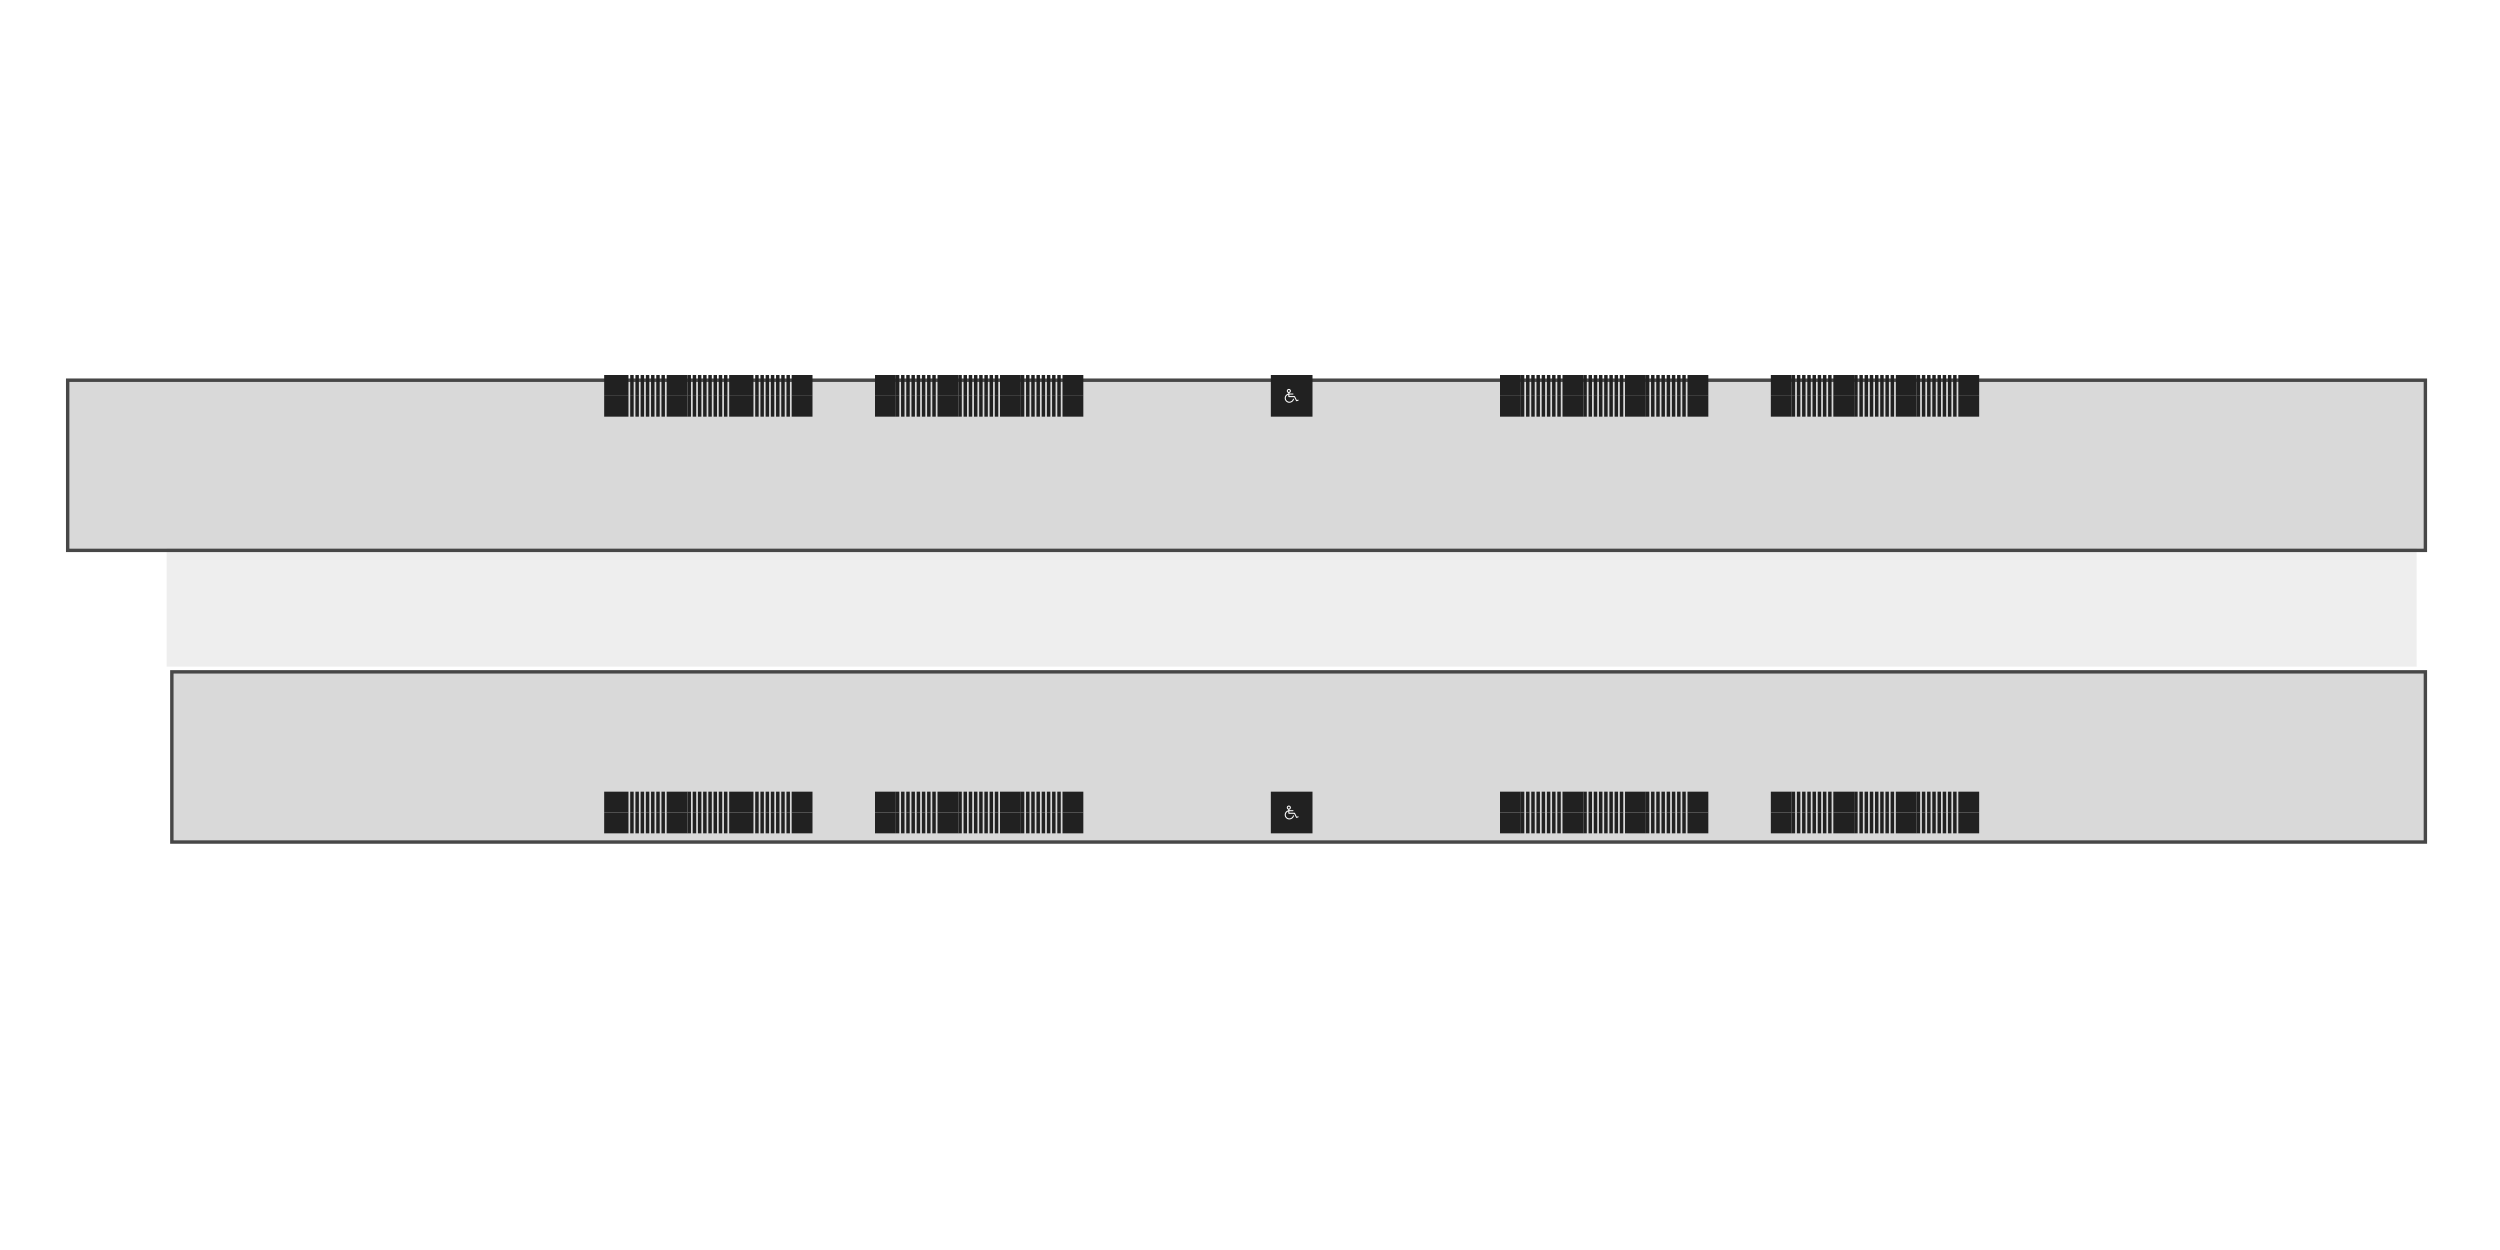 <svg width="2880" height="1440" viewBox="0 0 2880 1440" fill="none" xmlns="http://www.w3.org/2000/svg">
<rect x="192" y="624" width="2592" height="144" fill="#EEEEEE"/>
<g filter="url(#filter0_d_1119_61708)">
<rect x="72" y="432" width="2712" height="192" fill="#D9D9D9"/>
<rect x="70" y="430" width="2716" height="196" stroke="#474747" stroke-width="4"/>
</g>
<g filter="url(#filter1_d_1119_61708)">
<rect x="192" y="768" width="2592" height="192" fill="#D9D9D9"/>
<rect x="190" y="766" width="2596" height="196" stroke="#474747" stroke-width="4"/>
</g>
<rect width="48" height="48" transform="translate(1464 432)" fill="#212121"/>
<path d="M1495.97 460.849C1495.95 460.776 1495.91 460.707 1495.86 460.648C1495.8 460.59 1495.74 460.542 1495.67 460.507C1495.6 460.472 1495.53 460.451 1495.45 460.446C1495.37 460.44 1495.29 460.45 1495.22 460.475L1493.93 460.905L1491.79 456.623C1491.74 456.525 1491.66 456.442 1491.57 456.384C1491.48 456.326 1491.37 456.296 1491.26 456.296H1485.33V454.518H1489.48C1489.64 454.518 1489.79 454.455 1489.9 454.344C1490.01 454.233 1490.07 454.082 1490.07 453.925C1490.07 453.768 1490.01 453.617 1489.9 453.506C1489.79 453.395 1489.64 453.333 1489.48 453.333H1485.33V452.666C1485.89 452.522 1486.38 452.179 1486.7 451.701C1487.02 451.223 1487.16 450.644 1487.09 450.072C1487.02 449.499 1486.74 448.973 1486.31 448.592C1485.87 448.21 1485.32 448 1484.74 448C1484.16 448 1483.6 448.21 1483.17 448.592C1482.74 448.973 1482.46 449.499 1482.39 450.072C1482.31 450.644 1482.45 451.223 1482.78 451.701C1483.1 452.179 1483.59 452.522 1484.15 452.666V453.467C1482.87 453.759 1481.74 454.511 1480.98 455.58C1480.23 456.649 1479.89 457.96 1480.03 459.263C1480.18 460.565 1480.8 461.768 1481.78 462.642C1482.76 463.516 1484.02 463.999 1485.33 464C1487.81 464 1490.05 462.318 1490.65 460C1490.67 459.924 1490.67 459.846 1490.66 459.769C1490.65 459.692 1490.62 459.617 1490.58 459.55C1490.54 459.483 1490.49 459.425 1490.43 459.378C1490.37 459.331 1490.3 459.297 1490.22 459.277C1490.15 459.258 1490.07 459.254 1489.99 459.264C1489.91 459.275 1489.84 459.301 1489.77 459.341C1489.7 459.38 1489.65 459.433 1489.6 459.495C1489.55 459.557 1489.52 459.628 1489.5 459.703C1489.04 461.481 1487.25 462.815 1485.33 462.815C1484.33 462.814 1483.37 462.456 1482.62 461.804C1481.86 461.152 1481.37 460.251 1481.23 459.265C1481.08 458.279 1481.3 457.275 1481.83 456.435C1482.37 455.595 1483.19 454.976 1484.15 454.691V456.888C1484.15 457.046 1484.21 457.196 1484.32 457.307C1484.43 457.419 1484.58 457.481 1484.74 457.481H1490.89L1493.1 461.895C1493.16 462.022 1493.27 462.122 1493.4 462.177C1493.53 462.231 1493.68 462.236 1493.82 462.191L1495.59 461.598C1495.74 461.549 1495.87 461.442 1495.94 461.301C1496.01 461.161 1496.02 460.998 1495.97 460.849ZM1483.55 450.369C1483.55 450.135 1483.62 449.906 1483.75 449.711C1483.88 449.516 1484.07 449.364 1484.28 449.274C1484.5 449.185 1484.74 449.161 1484.97 449.207C1485.2 449.253 1485.41 449.365 1485.58 449.531C1485.74 449.697 1485.86 449.908 1485.9 450.138C1485.95 450.368 1485.92 450.606 1485.83 450.823C1485.74 451.04 1485.59 451.225 1485.4 451.355C1485.2 451.485 1484.97 451.555 1484.74 451.555C1484.42 451.555 1484.12 451.43 1483.9 451.207C1483.68 450.985 1483.55 450.684 1483.55 450.369Z" fill="white"/>
<rect width="48" height="48" transform="translate(1464 912)" fill="#212121"/>
<path d="M1495.97 940.849C1495.95 940.776 1495.91 940.707 1495.86 940.648C1495.8 940.59 1495.74 940.542 1495.67 940.507C1495.6 940.472 1495.53 940.451 1495.45 940.446C1495.37 940.44 1495.29 940.45 1495.22 940.475L1493.93 940.905L1491.79 936.623C1491.74 936.525 1491.66 936.442 1491.57 936.384C1491.48 936.326 1491.37 936.296 1491.26 936.296H1485.33V934.518H1489.48C1489.64 934.518 1489.79 934.455 1489.9 934.344C1490.01 934.233 1490.07 934.082 1490.07 933.925C1490.07 933.768 1490.01 933.617 1489.9 933.506C1489.79 933.395 1489.64 933.333 1489.48 933.333H1485.33V932.666C1485.89 932.522 1486.38 932.179 1486.7 931.701C1487.02 931.223 1487.16 930.644 1487.09 930.072C1487.02 929.499 1486.74 928.973 1486.31 928.592C1485.87 928.21 1485.32 928 1484.74 928C1484.16 928 1483.6 928.21 1483.17 928.592C1482.74 928.973 1482.46 929.499 1482.39 930.072C1482.31 930.644 1482.45 931.223 1482.78 931.701C1483.1 932.179 1483.59 932.522 1484.15 932.666V933.467C1482.87 933.759 1481.74 934.511 1480.98 935.58C1480.23 936.649 1479.89 937.96 1480.03 939.263C1480.18 940.565 1480.8 941.768 1481.78 942.642C1482.76 943.516 1484.02 943.999 1485.33 944C1487.81 944 1490.05 942.318 1490.65 940C1490.67 939.924 1490.67 939.846 1490.66 939.769C1490.65 939.692 1490.62 939.617 1490.58 939.55C1490.54 939.483 1490.49 939.425 1490.43 939.378C1490.37 939.331 1490.3 939.297 1490.22 939.277C1490.15 939.258 1490.07 939.254 1489.99 939.264C1489.91 939.275 1489.84 939.301 1489.77 939.341C1489.7 939.38 1489.65 939.433 1489.6 939.495C1489.55 939.557 1489.52 939.628 1489.5 939.703C1489.04 941.481 1487.25 942.815 1485.33 942.815C1484.33 942.814 1483.37 942.456 1482.62 941.804C1481.86 941.152 1481.37 940.251 1481.23 939.265C1481.08 938.279 1481.3 937.275 1481.83 936.435C1482.37 935.595 1483.19 934.976 1484.15 934.691V936.888C1484.15 937.046 1484.21 937.196 1484.32 937.307C1484.43 937.419 1484.58 937.481 1484.74 937.481H1490.89L1493.1 941.895C1493.16 942.022 1493.27 942.122 1493.4 942.177C1493.53 942.231 1493.68 942.236 1493.82 942.191L1495.59 941.598C1495.74 941.549 1495.87 941.442 1495.94 941.301C1496.01 941.161 1496.02 940.998 1495.97 940.849ZM1483.55 930.369C1483.55 930.135 1483.62 929.906 1483.75 929.711C1483.88 929.516 1484.07 929.364 1484.28 929.274C1484.5 929.185 1484.74 929.161 1484.97 929.207C1485.2 929.253 1485.41 929.365 1485.58 929.531C1485.74 929.697 1485.86 929.908 1485.9 930.138C1485.95 930.368 1485.92 930.606 1485.83 930.823C1485.74 931.04 1485.59 931.225 1485.4 931.355C1485.2 931.485 1484.97 931.555 1484.74 931.555C1484.42 931.555 1484.12 931.43 1483.9 931.207C1483.68 930.985 1483.55 930.684 1483.55 930.369Z" fill="white"/>
<rect x="1176" y="480" width="24" height="4" transform="rotate(-90 1176 480)" fill="#212121"/>
<rect x="1182" y="480" width="24" height="4" transform="rotate(-90 1182 480)" fill="#212121"/>
<rect x="1188" y="480" width="24" height="4" transform="rotate(-90 1188 480)" fill="#212121"/>
<rect x="1194" y="480" width="24" height="4" transform="rotate(-90 1194 480)" fill="#212121"/>
<rect x="1200" y="480" width="24" height="4" transform="rotate(-90 1200 480)" fill="#212121"/>
<rect x="1206" y="480" width="24" height="4" transform="rotate(-90 1206 480)" fill="#212121"/>
<rect x="1212" y="480" width="24" height="4" transform="rotate(-90 1212 480)" fill="#212121"/>
<rect x="1218" y="480" width="24" height="4" transform="rotate(-90 1218 480)" fill="#212121"/>
<rect width="24" height="24" transform="matrix(1.31134e-07 1 1 -1.31134e-07 1224 456)" fill="#212121"/>
<rect x="1104" y="480" width="24" height="4" transform="rotate(-90 1104 480)" fill="#212121"/>
<rect x="1110" y="480" width="24" height="4" transform="rotate(-90 1110 480)" fill="#212121"/>
<rect x="1116" y="480" width="24" height="4" transform="rotate(-90 1116 480)" fill="#212121"/>
<rect x="1122" y="480" width="24" height="4" transform="rotate(-90 1122 480)" fill="#212121"/>
<rect x="1128" y="480" width="24" height="4" transform="rotate(-90 1128 480)" fill="#212121"/>
<rect x="1134" y="480" width="24" height="4" transform="rotate(-90 1134 480)" fill="#212121"/>
<rect x="1140" y="480" width="24" height="4" transform="rotate(-90 1140 480)" fill="#212121"/>
<rect x="1146" y="480" width="24" height="4" transform="rotate(-90 1146 480)" fill="#212121"/>
<rect width="24" height="24" transform="matrix(1.31134e-07 1 1 -1.31134e-07 1152 456)" fill="#212121"/>
<rect x="1032" y="480" width="24" height="4" transform="rotate(-90 1032 480)" fill="#212121"/>
<rect x="1038" y="480" width="24" height="4" transform="rotate(-90 1038 480)" fill="#212121"/>
<rect x="1044" y="480" width="24" height="4" transform="rotate(-90 1044 480)" fill="#212121"/>
<rect x="1050" y="480" width="24" height="4" transform="rotate(-90 1050 480)" fill="#212121"/>
<rect x="1056" y="480" width="24" height="4" transform="rotate(-90 1056 480)" fill="#212121"/>
<rect x="1062" y="480" width="24" height="4" transform="rotate(-90 1062 480)" fill="#212121"/>
<rect x="1068" y="480" width="24" height="4" transform="rotate(-90 1068 480)" fill="#212121"/>
<rect x="1074" y="480" width="24" height="4" transform="rotate(-90 1074 480)" fill="#212121"/>
<rect width="24" height="24" transform="matrix(1.31134e-07 1 1 -1.31134e-07 1080 456)" fill="#212121"/>
<rect width="24" height="24" transform="matrix(-1 8.74228e-08 8.74228e-08 1 1032 456)" fill="#212121"/>
<rect x="1176" y="960" width="24" height="4" transform="rotate(-90 1176 960)" fill="#212121"/>
<rect x="1182" y="960" width="24" height="4" transform="rotate(-90 1182 960)" fill="#212121"/>
<rect x="1188" y="960" width="24" height="4" transform="rotate(-90 1188 960)" fill="#212121"/>
<rect x="1194" y="960" width="24" height="4" transform="rotate(-90 1194 960)" fill="#212121"/>
<rect x="1200" y="960" width="24" height="4" transform="rotate(-90 1200 960)" fill="#212121"/>
<rect x="1206" y="960" width="24" height="4" transform="rotate(-90 1206 960)" fill="#212121"/>
<rect x="1212" y="960" width="24" height="4" transform="rotate(-90 1212 960)" fill="#212121"/>
<rect x="1218" y="960" width="24" height="4" transform="rotate(-90 1218 960)" fill="#212121"/>
<rect width="24" height="24" transform="matrix(1.31134e-07 1 1 -1.31134e-07 1224 936)" fill="#212121"/>
<rect x="1104" y="960" width="24" height="4" transform="rotate(-90 1104 960)" fill="#212121"/>
<rect x="1110" y="960" width="24" height="4" transform="rotate(-90 1110 960)" fill="#212121"/>
<rect x="1116" y="960" width="24" height="4" transform="rotate(-90 1116 960)" fill="#212121"/>
<rect x="1122" y="960" width="24" height="4" transform="rotate(-90 1122 960)" fill="#212121"/>
<rect x="1128" y="960" width="24" height="4" transform="rotate(-90 1128 960)" fill="#212121"/>
<rect x="1134" y="960" width="24" height="4" transform="rotate(-90 1134 960)" fill="#212121"/>
<rect x="1140" y="960" width="24" height="4" transform="rotate(-90 1140 960)" fill="#212121"/>
<rect x="1146" y="960" width="24" height="4" transform="rotate(-90 1146 960)" fill="#212121"/>
<rect width="24" height="24" transform="matrix(1.31134e-07 1 1 -1.31134e-07 1152 936)" fill="#212121"/>
<rect x="1032" y="960" width="24" height="4" transform="rotate(-90 1032 960)" fill="#212121"/>
<rect x="1038" y="960" width="24" height="4" transform="rotate(-90 1038 960)" fill="#212121"/>
<rect x="1044" y="960" width="24" height="4" transform="rotate(-90 1044 960)" fill="#212121"/>
<rect x="1050" y="960" width="24" height="4" transform="rotate(-90 1050 960)" fill="#212121"/>
<rect x="1056" y="960" width="24" height="4" transform="rotate(-90 1056 960)" fill="#212121"/>
<rect x="1062" y="960" width="24" height="4" transform="rotate(-90 1062 960)" fill="#212121"/>
<rect x="1068" y="960" width="24" height="4" transform="rotate(-90 1068 960)" fill="#212121"/>
<rect x="1074" y="960" width="24" height="4" transform="rotate(-90 1074 960)" fill="#212121"/>
<rect width="24" height="24" transform="matrix(1.31134e-07 1 1 -1.31134e-07 1080 936)" fill="#212121"/>
<rect width="24" height="24" transform="matrix(-1 8.74228e-08 8.74228e-08 1 1032 936)" fill="#212121"/>
<rect x="2208" y="480" width="24" height="4" transform="rotate(-90 2208 480)" fill="#212121"/>
<rect x="2214" y="480" width="24" height="4" transform="rotate(-90 2214 480)" fill="#212121"/>
<rect x="2220" y="480" width="24" height="4" transform="rotate(-90 2220 480)" fill="#212121"/>
<rect x="2226" y="480" width="24" height="4" transform="rotate(-90 2226 480)" fill="#212121"/>
<rect x="2232" y="480" width="24" height="4" transform="rotate(-90 2232 480)" fill="#212121"/>
<rect x="2238" y="480" width="24" height="4" transform="rotate(-90 2238 480)" fill="#212121"/>
<rect x="2244" y="480" width="24" height="4" transform="rotate(-90 2244 480)" fill="#212121"/>
<rect x="2250" y="480" width="24" height="4" transform="rotate(-90 2250 480)" fill="#212121"/>
<rect width="24" height="24" transform="matrix(1.31134e-07 1 1 -1.31134e-07 2256 456)" fill="#212121"/>
<rect x="2136" y="480" width="24" height="4" transform="rotate(-90 2136 480)" fill="#212121"/>
<rect x="2142" y="480" width="24" height="4" transform="rotate(-90 2142 480)" fill="#212121"/>
<rect x="2148" y="480" width="24" height="4" transform="rotate(-90 2148 480)" fill="#212121"/>
<rect x="2154" y="480" width="24" height="4" transform="rotate(-90 2154 480)" fill="#212121"/>
<rect x="2160" y="480" width="24" height="4" transform="rotate(-90 2160 480)" fill="#212121"/>
<rect x="2166" y="480" width="24" height="4" transform="rotate(-90 2166 480)" fill="#212121"/>
<rect x="2172" y="480" width="24" height="4" transform="rotate(-90 2172 480)" fill="#212121"/>
<rect x="2178" y="480" width="24" height="4" transform="rotate(-90 2178 480)" fill="#212121"/>
<rect width="24" height="24" transform="matrix(1.31134e-07 1 1 -1.31134e-07 2184 456)" fill="#212121"/>
<rect x="2064" y="480" width="24" height="4" transform="rotate(-90 2064 480)" fill="#212121"/>
<rect x="2070" y="480" width="24" height="4" transform="rotate(-90 2070 480)" fill="#212121"/>
<rect x="2076" y="480" width="24" height="4" transform="rotate(-90 2076 480)" fill="#212121"/>
<rect x="2082" y="480" width="24" height="4" transform="rotate(-90 2082 480)" fill="#212121"/>
<rect x="2088" y="480" width="24" height="4" transform="rotate(-90 2088 480)" fill="#212121"/>
<rect x="2094" y="480" width="24" height="4" transform="rotate(-90 2094 480)" fill="#212121"/>
<rect x="2100" y="480" width="24" height="4" transform="rotate(-90 2100 480)" fill="#212121"/>
<rect x="2106" y="480" width="24" height="4" transform="rotate(-90 2106 480)" fill="#212121"/>
<rect width="24" height="24" transform="matrix(1.31134e-07 1 1 -1.31134e-07 2112 456)" fill="#212121"/>
<rect width="24" height="24" transform="matrix(-1 8.74228e-08 8.74228e-08 1 2064 456)" fill="#212121"/>
<rect x="2208" y="960" width="24" height="4" transform="rotate(-90 2208 960)" fill="#212121"/>
<rect x="2214" y="960" width="24" height="4" transform="rotate(-90 2214 960)" fill="#212121"/>
<rect x="2220" y="960" width="24" height="4" transform="rotate(-90 2220 960)" fill="#212121"/>
<rect x="2226" y="960" width="24" height="4" transform="rotate(-90 2226 960)" fill="#212121"/>
<rect x="2232" y="960" width="24" height="4" transform="rotate(-90 2232 960)" fill="#212121"/>
<rect x="2238" y="960" width="24" height="4" transform="rotate(-90 2238 960)" fill="#212121"/>
<rect x="2244" y="960" width="24" height="4" transform="rotate(-90 2244 960)" fill="#212121"/>
<rect x="2250" y="960" width="24" height="4" transform="rotate(-90 2250 960)" fill="#212121"/>
<rect width="24" height="24" transform="matrix(1.31134e-07 1 1 -1.31134e-07 2256 936)" fill="#212121"/>
<rect x="2136" y="960" width="24" height="4" transform="rotate(-90 2136 960)" fill="#212121"/>
<rect x="2142" y="960" width="24" height="4" transform="rotate(-90 2142 960)" fill="#212121"/>
<rect x="2148" y="960" width="24" height="4" transform="rotate(-90 2148 960)" fill="#212121"/>
<rect x="2154" y="960" width="24" height="4" transform="rotate(-90 2154 960)" fill="#212121"/>
<rect x="2160" y="960" width="24" height="4" transform="rotate(-90 2160 960)" fill="#212121"/>
<rect x="2166" y="960" width="24" height="4" transform="rotate(-90 2166 960)" fill="#212121"/>
<rect x="2172" y="960" width="24" height="4" transform="rotate(-90 2172 960)" fill="#212121"/>
<rect x="2178" y="960" width="24" height="4" transform="rotate(-90 2178 960)" fill="#212121"/>
<rect width="24" height="24" transform="matrix(1.31134e-07 1 1 -1.31134e-07 2184 936)" fill="#212121"/>
<rect x="2064" y="960" width="24" height="4" transform="rotate(-90 2064 960)" fill="#212121"/>
<rect x="2070" y="960" width="24" height="4" transform="rotate(-90 2070 960)" fill="#212121"/>
<rect x="2076" y="960" width="24" height="4" transform="rotate(-90 2076 960)" fill="#212121"/>
<rect x="2082" y="960" width="24" height="4" transform="rotate(-90 2082 960)" fill="#212121"/>
<rect x="2088" y="960" width="24" height="4" transform="rotate(-90 2088 960)" fill="#212121"/>
<rect x="2094" y="960" width="24" height="4" transform="rotate(-90 2094 960)" fill="#212121"/>
<rect x="2100" y="960" width="24" height="4" transform="rotate(-90 2100 960)" fill="#212121"/>
<rect x="2106" y="960" width="24" height="4" transform="rotate(-90 2106 960)" fill="#212121"/>
<rect width="24" height="24" transform="matrix(1.31134e-07 1 1 -1.31134e-07 2112 936)" fill="#212121"/>
<rect width="24" height="24" transform="matrix(-1 8.74228e-08 8.74228e-08 1 2064 936)" fill="#212121"/>
<rect x="864" y="480" width="24" height="4" transform="rotate(-90 864 480)" fill="#212121"/>
<rect x="870" y="480" width="24" height="4" transform="rotate(-90 870 480)" fill="#212121"/>
<rect x="876" y="480" width="24" height="4" transform="rotate(-90 876 480)" fill="#212121"/>
<rect x="882" y="480" width="24" height="4" transform="rotate(-90 882 480)" fill="#212121"/>
<rect x="888" y="480" width="24" height="4" transform="rotate(-90 888 480)" fill="#212121"/>
<rect x="894" y="480" width="24" height="4" transform="rotate(-90 894 480)" fill="#212121"/>
<rect x="900" y="480" width="24" height="4" transform="rotate(-90 900 480)" fill="#212121"/>
<rect x="906" y="480" width="24" height="4" transform="rotate(-90 906 480)" fill="#212121"/>
<rect width="24" height="24" transform="matrix(1.31134e-07 1 1 -1.31134e-07 912 456)" fill="#212121"/>
<rect x="792" y="480" width="24" height="4" transform="rotate(-90 792 480)" fill="#212121"/>
<rect x="798" y="480" width="24" height="4" transform="rotate(-90 798 480)" fill="#212121"/>
<rect x="804" y="480" width="24" height="4" transform="rotate(-90 804 480)" fill="#212121"/>
<rect x="810" y="480" width="24" height="4" transform="rotate(-90 810 480)" fill="#212121"/>
<rect x="816" y="480" width="24" height="4" transform="rotate(-90 816 480)" fill="#212121"/>
<rect x="822" y="480" width="24" height="4" transform="rotate(-90 822 480)" fill="#212121"/>
<rect x="828" y="480" width="24" height="4" transform="rotate(-90 828 480)" fill="#212121"/>
<rect x="834" y="480" width="24" height="4" transform="rotate(-90 834 480)" fill="#212121"/>
<rect width="24" height="24" transform="matrix(1.31134e-07 1 1 -1.31134e-07 840 456)" fill="#212121"/>
<rect x="720" y="480" width="24" height="4" transform="rotate(-90 720 480)" fill="#212121"/>
<rect x="726" y="480" width="24" height="4" transform="rotate(-90 726 480)" fill="#212121"/>
<rect x="732" y="480" width="24" height="4" transform="rotate(-90 732 480)" fill="#212121"/>
<rect x="738" y="480" width="24" height="4" transform="rotate(-90 738 480)" fill="#212121"/>
<rect x="744" y="480" width="24" height="4" transform="rotate(-90 744 480)" fill="#212121"/>
<rect x="750" y="480" width="24" height="4" transform="rotate(-90 750 480)" fill="#212121"/>
<rect x="756" y="480" width="24" height="4" transform="rotate(-90 756 480)" fill="#212121"/>
<rect x="762" y="480" width="24" height="4" transform="rotate(-90 762 480)" fill="#212121"/>
<rect width="24" height="24" transform="matrix(1.31134e-07 1 1 -1.31134e-07 768 456)" fill="#212121"/>
<rect width="24" height="24" transform="matrix(-1 8.74228e-08 8.74228e-08 1 720 456)" fill="#212121"/>
<rect x="864" y="960" width="24" height="4" transform="rotate(-90 864 960)" fill="#212121"/>
<rect x="870" y="960" width="24" height="4" transform="rotate(-90 870 960)" fill="#212121"/>
<rect x="876" y="960" width="24" height="4" transform="rotate(-90 876 960)" fill="#212121"/>
<rect x="882" y="960" width="24" height="4" transform="rotate(-90 882 960)" fill="#212121"/>
<rect x="888" y="960" width="24" height="4" transform="rotate(-90 888 960)" fill="#212121"/>
<rect x="894" y="960" width="24" height="4" transform="rotate(-90 894 960)" fill="#212121"/>
<rect x="900" y="960" width="24" height="4" transform="rotate(-90 900 960)" fill="#212121"/>
<rect x="906" y="960" width="24" height="4" transform="rotate(-90 906 960)" fill="#212121"/>
<rect width="24" height="24" transform="matrix(1.31134e-07 1 1 -1.31134e-07 912 936)" fill="#212121"/>
<rect x="792" y="960" width="24" height="4" transform="rotate(-90 792 960)" fill="#212121"/>
<rect x="798" y="960" width="24" height="4" transform="rotate(-90 798 960)" fill="#212121"/>
<rect x="804" y="960" width="24" height="4" transform="rotate(-90 804 960)" fill="#212121"/>
<rect x="810" y="960" width="24" height="4" transform="rotate(-90 810 960)" fill="#212121"/>
<rect x="816" y="960" width="24" height="4" transform="rotate(-90 816 960)" fill="#212121"/>
<rect x="822" y="960" width="24" height="4" transform="rotate(-90 822 960)" fill="#212121"/>
<rect x="828" y="960" width="24" height="4" transform="rotate(-90 828 960)" fill="#212121"/>
<rect x="834" y="960" width="24" height="4" transform="rotate(-90 834 960)" fill="#212121"/>
<rect width="24" height="24" transform="matrix(1.31134e-07 1 1 -1.31134e-07 840 936)" fill="#212121"/>
<rect x="720" y="960" width="24" height="4" transform="rotate(-90 720 960)" fill="#212121"/>
<rect x="726" y="960" width="24" height="4" transform="rotate(-90 726 960)" fill="#212121"/>
<rect x="732" y="960" width="24" height="4" transform="rotate(-90 732 960)" fill="#212121"/>
<rect x="738" y="960" width="24" height="4" transform="rotate(-90 738 960)" fill="#212121"/>
<rect x="744" y="960" width="24" height="4" transform="rotate(-90 744 960)" fill="#212121"/>
<rect x="750" y="960" width="24" height="4" transform="rotate(-90 750 960)" fill="#212121"/>
<rect x="756" y="960" width="24" height="4" transform="rotate(-90 756 960)" fill="#212121"/>
<rect x="762" y="960" width="24" height="4" transform="rotate(-90 762 960)" fill="#212121"/>
<rect width="24" height="24" transform="matrix(1.31134e-07 1 1 -1.31134e-07 768 936)" fill="#212121"/>
<rect width="24" height="24" transform="matrix(-1 8.74228e-08 8.74228e-08 1 720 936)" fill="#212121"/>
<rect x="1896" y="480" width="24" height="4" transform="rotate(-90 1896 480)" fill="#212121"/>
<rect x="1902" y="480" width="24" height="4" transform="rotate(-90 1902 480)" fill="#212121"/>
<rect x="1908" y="480" width="24" height="4" transform="rotate(-90 1908 480)" fill="#212121"/>
<rect x="1914" y="480" width="24" height="4" transform="rotate(-90 1914 480)" fill="#212121"/>
<rect x="1920" y="480" width="24" height="4" transform="rotate(-90 1920 480)" fill="#212121"/>
<rect x="1926" y="480" width="24" height="4" transform="rotate(-90 1926 480)" fill="#212121"/>
<rect x="1932" y="480" width="24" height="4" transform="rotate(-90 1932 480)" fill="#212121"/>
<rect x="1938" y="480" width="24" height="4" transform="rotate(-90 1938 480)" fill="#212121"/>
<rect width="24" height="24" transform="matrix(1.31134e-07 1 1 -1.31134e-07 1944 456)" fill="#212121"/>
<rect x="1824" y="480" width="24" height="4" transform="rotate(-90 1824 480)" fill="#212121"/>
<rect x="1830" y="480" width="24" height="4" transform="rotate(-90 1830 480)" fill="#212121"/>
<rect x="1836" y="480" width="24" height="4" transform="rotate(-90 1836 480)" fill="#212121"/>
<rect x="1842" y="480" width="24" height="4" transform="rotate(-90 1842 480)" fill="#212121"/>
<rect x="1848" y="480" width="24" height="4" transform="rotate(-90 1848 480)" fill="#212121"/>
<rect x="1854" y="480" width="24" height="4" transform="rotate(-90 1854 480)" fill="#212121"/>
<rect x="1860" y="480" width="24" height="4" transform="rotate(-90 1860 480)" fill="#212121"/>
<rect x="1866" y="480" width="24" height="4" transform="rotate(-90 1866 480)" fill="#212121"/>
<rect width="24" height="24" transform="matrix(1.31134e-07 1 1 -1.31134e-07 1872 456)" fill="#212121"/>
<rect x="1752" y="480" width="24" height="4" transform="rotate(-90 1752 480)" fill="#212121"/>
<rect x="1758" y="480" width="24" height="4" transform="rotate(-90 1758 480)" fill="#212121"/>
<rect x="1764" y="480" width="24" height="4" transform="rotate(-90 1764 480)" fill="#212121"/>
<rect x="1770" y="480" width="24" height="4" transform="rotate(-90 1770 480)" fill="#212121"/>
<rect x="1776" y="480" width="24" height="4" transform="rotate(-90 1776 480)" fill="#212121"/>
<rect x="1782" y="480" width="24" height="4" transform="rotate(-90 1782 480)" fill="#212121"/>
<rect x="1788" y="480" width="24" height="4" transform="rotate(-90 1788 480)" fill="#212121"/>
<rect x="1794" y="480" width="24" height="4" transform="rotate(-90 1794 480)" fill="#212121"/>
<rect width="24" height="24" transform="matrix(1.31134e-07 1 1 -1.31134e-07 1800 456)" fill="#212121"/>
<rect width="24" height="24" transform="matrix(-1 8.74228e-08 8.74228e-08 1 1752 456)" fill="#212121"/>
<rect x="1896" y="960" width="24" height="4" transform="rotate(-90 1896 960)" fill="#212121"/>
<rect x="1902" y="960" width="24" height="4" transform="rotate(-90 1902 960)" fill="#212121"/>
<rect x="1908" y="960" width="24" height="4" transform="rotate(-90 1908 960)" fill="#212121"/>
<rect x="1914" y="960" width="24" height="4" transform="rotate(-90 1914 960)" fill="#212121"/>
<rect x="1920" y="960" width="24" height="4" transform="rotate(-90 1920 960)" fill="#212121"/>
<rect x="1926" y="960" width="24" height="4" transform="rotate(-90 1926 960)" fill="#212121"/>
<rect x="1932" y="960" width="24" height="4" transform="rotate(-90 1932 960)" fill="#212121"/>
<rect x="1938" y="960" width="24" height="4" transform="rotate(-90 1938 960)" fill="#212121"/>
<rect width="24" height="24" transform="matrix(1.31134e-07 1 1 -1.31134e-07 1944 936)" fill="#212121"/>
<rect x="1824" y="960" width="24" height="4" transform="rotate(-90 1824 960)" fill="#212121"/>
<rect x="1830" y="960" width="24" height="4" transform="rotate(-90 1830 960)" fill="#212121"/>
<rect x="1836" y="960" width="24" height="4" transform="rotate(-90 1836 960)" fill="#212121"/>
<rect x="1842" y="960" width="24" height="4" transform="rotate(-90 1842 960)" fill="#212121"/>
<rect x="1848" y="960" width="24" height="4" transform="rotate(-90 1848 960)" fill="#212121"/>
<rect x="1854" y="960" width="24" height="4" transform="rotate(-90 1854 960)" fill="#212121"/>
<rect x="1860" y="960" width="24" height="4" transform="rotate(-90 1860 960)" fill="#212121"/>
<rect x="1866" y="960" width="24" height="4" transform="rotate(-90 1866 960)" fill="#212121"/>
<rect width="24" height="24" transform="matrix(1.31134e-07 1 1 -1.31134e-07 1872 936)" fill="#212121"/>
<rect x="1752" y="960" width="24" height="4" transform="rotate(-90 1752 960)" fill="#212121"/>
<rect x="1758" y="960" width="24" height="4" transform="rotate(-90 1758 960)" fill="#212121"/>
<rect x="1764" y="960" width="24" height="4" transform="rotate(-90 1764 960)" fill="#212121"/>
<rect x="1770" y="960" width="24" height="4" transform="rotate(-90 1770 960)" fill="#212121"/>
<rect x="1776" y="960" width="24" height="4" transform="rotate(-90 1776 960)" fill="#212121"/>
<rect x="1782" y="960" width="24" height="4" transform="rotate(-90 1782 960)" fill="#212121"/>
<rect x="1788" y="960" width="24" height="4" transform="rotate(-90 1788 960)" fill="#212121"/>
<rect x="1794" y="960" width="24" height="4" transform="rotate(-90 1794 960)" fill="#212121"/>
<rect width="24" height="24" transform="matrix(1.31134e-07 1 1 -1.31134e-07 1800 936)" fill="#212121"/>
<rect width="24" height="24" transform="matrix(-1 8.74228e-08 8.74228e-08 1 1752 936)" fill="#212121"/>
<rect x="1176" y="456" width="24" height="4" transform="rotate(-90 1176 456)" fill="#212121"/>
<rect x="1182" y="456" width="24" height="4" transform="rotate(-90 1182 456)" fill="#212121"/>
<rect x="1188" y="456" width="24" height="4" transform="rotate(-90 1188 456)" fill="#212121"/>
<rect x="1194" y="456" width="24" height="4" transform="rotate(-90 1194 456)" fill="#212121"/>
<rect x="1200" y="456" width="24" height="4" transform="rotate(-90 1200 456)" fill="#212121"/>
<rect x="1206" y="456" width="24" height="4" transform="rotate(-90 1206 456)" fill="#212121"/>
<rect x="1212" y="456" width="24" height="4" transform="rotate(-90 1212 456)" fill="#212121"/>
<rect x="1218" y="456" width="24" height="4" transform="rotate(-90 1218 456)" fill="#212121"/>
<rect width="24" height="24" transform="matrix(1.31134e-07 1 1 -1.31134e-07 1224 432)" fill="#212121"/>
<rect x="1104" y="456" width="24" height="4" transform="rotate(-90 1104 456)" fill="#212121"/>
<rect x="1110" y="456" width="24" height="4" transform="rotate(-90 1110 456)" fill="#212121"/>
<rect x="1116" y="456" width="24" height="4" transform="rotate(-90 1116 456)" fill="#212121"/>
<rect x="1122" y="456" width="24" height="4" transform="rotate(-90 1122 456)" fill="#212121"/>
<rect x="1128" y="456" width="24" height="4" transform="rotate(-90 1128 456)" fill="#212121"/>
<rect x="1134" y="456" width="24" height="4" transform="rotate(-90 1134 456)" fill="#212121"/>
<rect x="1140" y="456" width="24" height="4" transform="rotate(-90 1140 456)" fill="#212121"/>
<rect x="1146" y="456" width="24" height="4" transform="rotate(-90 1146 456)" fill="#212121"/>
<rect width="24" height="24" transform="matrix(1.31134e-07 1 1 -1.31134e-07 1152 432)" fill="#212121"/>
<rect x="1032" y="456" width="24" height="4" transform="rotate(-90 1032 456)" fill="#212121"/>
<rect x="1038" y="456" width="24" height="4" transform="rotate(-90 1038 456)" fill="#212121"/>
<rect x="1044" y="456" width="24" height="4" transform="rotate(-90 1044 456)" fill="#212121"/>
<rect x="1050" y="456" width="24" height="4" transform="rotate(-90 1050 456)" fill="#212121"/>
<rect x="1056" y="456" width="24" height="4" transform="rotate(-90 1056 456)" fill="#212121"/>
<rect x="1062" y="456" width="24" height="4" transform="rotate(-90 1062 456)" fill="#212121"/>
<rect x="1068" y="456" width="24" height="4" transform="rotate(-90 1068 456)" fill="#212121"/>
<rect x="1074" y="456" width="24" height="4" transform="rotate(-90 1074 456)" fill="#212121"/>
<rect width="24" height="24" transform="matrix(1.31134e-07 1 1 -1.31134e-07 1080 432)" fill="#212121"/>
<rect width="24" height="24" transform="matrix(-1 8.74228e-08 8.74228e-08 1 1032 432)" fill="#212121"/>
<rect x="1176" y="936" width="24" height="4" transform="rotate(-90 1176 936)" fill="#212121"/>
<rect x="1182" y="936" width="24" height="4" transform="rotate(-90 1182 936)" fill="#212121"/>
<rect x="1188" y="936" width="24" height="4" transform="rotate(-90 1188 936)" fill="#212121"/>
<rect x="1194" y="936" width="24" height="4" transform="rotate(-90 1194 936)" fill="#212121"/>
<rect x="1200" y="936" width="24" height="4" transform="rotate(-90 1200 936)" fill="#212121"/>
<rect x="1206" y="936" width="24" height="4" transform="rotate(-90 1206 936)" fill="#212121"/>
<rect x="1212" y="936" width="24" height="4" transform="rotate(-90 1212 936)" fill="#212121"/>
<rect x="1218" y="936" width="24" height="4" transform="rotate(-90 1218 936)" fill="#212121"/>
<rect width="24" height="24" transform="matrix(1.31134e-07 1 1 -1.31134e-07 1224 912)" fill="#212121"/>
<rect x="1104" y="936" width="24" height="4" transform="rotate(-90 1104 936)" fill="#212121"/>
<rect x="1110" y="936" width="24" height="4" transform="rotate(-90 1110 936)" fill="#212121"/>
<rect x="1116" y="936" width="24" height="4" transform="rotate(-90 1116 936)" fill="#212121"/>
<rect x="1122" y="936" width="24" height="4" transform="rotate(-90 1122 936)" fill="#212121"/>
<rect x="1128" y="936" width="24" height="4" transform="rotate(-90 1128 936)" fill="#212121"/>
<rect x="1134" y="936" width="24" height="4" transform="rotate(-90 1134 936)" fill="#212121"/>
<rect x="1140" y="936" width="24" height="4" transform="rotate(-90 1140 936)" fill="#212121"/>
<rect x="1146" y="936" width="24" height="4" transform="rotate(-90 1146 936)" fill="#212121"/>
<rect width="24" height="24" transform="matrix(1.31134e-07 1 1 -1.31134e-07 1152 912)" fill="#212121"/>
<rect x="1032" y="936" width="24" height="4" transform="rotate(-90 1032 936)" fill="#212121"/>
<rect x="1038" y="936" width="24" height="4" transform="rotate(-90 1038 936)" fill="#212121"/>
<rect x="1044" y="936" width="24" height="4" transform="rotate(-90 1044 936)" fill="#212121"/>
<rect x="1050" y="936" width="24" height="4" transform="rotate(-90 1050 936)" fill="#212121"/>
<rect x="1056" y="936" width="24" height="4" transform="rotate(-90 1056 936)" fill="#212121"/>
<rect x="1062" y="936" width="24" height="4" transform="rotate(-90 1062 936)" fill="#212121"/>
<rect x="1068" y="936" width="24" height="4" transform="rotate(-90 1068 936)" fill="#212121"/>
<rect x="1074" y="936" width="24" height="4" transform="rotate(-90 1074 936)" fill="#212121"/>
<rect width="24" height="24" transform="matrix(1.31134e-07 1 1 -1.31134e-07 1080 912)" fill="#212121"/>
<rect width="24" height="24" transform="matrix(-1 8.74228e-08 8.74228e-08 1 1032 912)" fill="#212121"/>
<rect x="2208" y="456" width="24" height="4" transform="rotate(-90 2208 456)" fill="#212121"/>
<rect x="2214" y="456" width="24" height="4" transform="rotate(-90 2214 456)" fill="#212121"/>
<rect x="2220" y="456" width="24" height="4" transform="rotate(-90 2220 456)" fill="#212121"/>
<rect x="2226" y="456" width="24" height="4" transform="rotate(-90 2226 456)" fill="#212121"/>
<rect x="2232" y="456" width="24" height="4" transform="rotate(-90 2232 456)" fill="#212121"/>
<rect x="2238" y="456" width="24" height="4" transform="rotate(-90 2238 456)" fill="#212121"/>
<rect x="2244" y="456" width="24" height="4" transform="rotate(-90 2244 456)" fill="#212121"/>
<rect x="2250" y="456" width="24" height="4" transform="rotate(-90 2250 456)" fill="#212121"/>
<rect width="24" height="24" transform="matrix(1.31134e-07 1 1 -1.31134e-07 2256 432)" fill="#212121"/>
<rect x="2136" y="456" width="24" height="4" transform="rotate(-90 2136 456)" fill="#212121"/>
<rect x="2142" y="456" width="24" height="4" transform="rotate(-90 2142 456)" fill="#212121"/>
<rect x="2148" y="456" width="24" height="4" transform="rotate(-90 2148 456)" fill="#212121"/>
<rect x="2154" y="456" width="24" height="4" transform="rotate(-90 2154 456)" fill="#212121"/>
<rect x="2160" y="456" width="24" height="4" transform="rotate(-90 2160 456)" fill="#212121"/>
<rect x="2166" y="456" width="24" height="4" transform="rotate(-90 2166 456)" fill="#212121"/>
<rect x="2172" y="456" width="24" height="4" transform="rotate(-90 2172 456)" fill="#212121"/>
<rect x="2178" y="456" width="24" height="4" transform="rotate(-90 2178 456)" fill="#212121"/>
<rect width="24" height="24" transform="matrix(1.31134e-07 1 1 -1.31134e-07 2184 432)" fill="#212121"/>
<rect x="2064" y="456" width="24" height="4" transform="rotate(-90 2064 456)" fill="#212121"/>
<rect x="2070" y="456" width="24" height="4" transform="rotate(-90 2070 456)" fill="#212121"/>
<rect x="2076" y="456" width="24" height="4" transform="rotate(-90 2076 456)" fill="#212121"/>
<rect x="2082" y="456" width="24" height="4" transform="rotate(-90 2082 456)" fill="#212121"/>
<rect x="2088" y="456" width="24" height="4" transform="rotate(-90 2088 456)" fill="#212121"/>
<rect x="2094" y="456" width="24" height="4" transform="rotate(-90 2094 456)" fill="#212121"/>
<rect x="2100" y="456" width="24" height="4" transform="rotate(-90 2100 456)" fill="#212121"/>
<rect x="2106" y="456" width="24" height="4" transform="rotate(-90 2106 456)" fill="#212121"/>
<rect width="24" height="24" transform="matrix(1.31134e-07 1 1 -1.31134e-07 2112 432)" fill="#212121"/>
<rect width="24" height="24" transform="matrix(-1 8.74228e-08 8.74228e-08 1 2064 432)" fill="#212121"/>
<rect x="2208" y="936" width="24" height="4" transform="rotate(-90 2208 936)" fill="#212121"/>
<rect x="2214" y="936" width="24" height="4" transform="rotate(-90 2214 936)" fill="#212121"/>
<rect x="2220" y="936" width="24" height="4" transform="rotate(-90 2220 936)" fill="#212121"/>
<rect x="2226" y="936" width="24" height="4" transform="rotate(-90 2226 936)" fill="#212121"/>
<rect x="2232" y="936" width="24" height="4" transform="rotate(-90 2232 936)" fill="#212121"/>
<rect x="2238" y="936" width="24" height="4" transform="rotate(-90 2238 936)" fill="#212121"/>
<rect x="2244" y="936" width="24" height="4" transform="rotate(-90 2244 936)" fill="#212121"/>
<rect x="2250" y="936" width="24" height="4" transform="rotate(-90 2250 936)" fill="#212121"/>
<rect width="24" height="24" transform="matrix(1.31134e-07 1 1 -1.31134e-07 2256 912)" fill="#212121"/>
<rect x="2136" y="936" width="24" height="4" transform="rotate(-90 2136 936)" fill="#212121"/>
<rect x="2142" y="936" width="24" height="4" transform="rotate(-90 2142 936)" fill="#212121"/>
<rect x="2148" y="936" width="24" height="4" transform="rotate(-90 2148 936)" fill="#212121"/>
<rect x="2154" y="936" width="24" height="4" transform="rotate(-90 2154 936)" fill="#212121"/>
<rect x="2160" y="936" width="24" height="4" transform="rotate(-90 2160 936)" fill="#212121"/>
<rect x="2166" y="936" width="24" height="4" transform="rotate(-90 2166 936)" fill="#212121"/>
<rect x="2172" y="936" width="24" height="4" transform="rotate(-90 2172 936)" fill="#212121"/>
<rect x="2178" y="936" width="24" height="4" transform="rotate(-90 2178 936)" fill="#212121"/>
<rect width="24" height="24" transform="matrix(1.31134e-07 1 1 -1.31134e-07 2184 912)" fill="#212121"/>
<rect x="2064" y="936" width="24" height="4" transform="rotate(-90 2064 936)" fill="#212121"/>
<rect x="2070" y="936" width="24" height="4" transform="rotate(-90 2070 936)" fill="#212121"/>
<rect x="2076" y="936" width="24" height="4" transform="rotate(-90 2076 936)" fill="#212121"/>
<rect x="2082" y="936" width="24" height="4" transform="rotate(-90 2082 936)" fill="#212121"/>
<rect x="2088" y="936" width="24" height="4" transform="rotate(-90 2088 936)" fill="#212121"/>
<rect x="2094" y="936" width="24" height="4" transform="rotate(-90 2094 936)" fill="#212121"/>
<rect x="2100" y="936" width="24" height="4" transform="rotate(-90 2100 936)" fill="#212121"/>
<rect x="2106" y="936" width="24" height="4" transform="rotate(-90 2106 936)" fill="#212121"/>
<rect width="24" height="24" transform="matrix(1.31134e-07 1 1 -1.31134e-07 2112 912)" fill="#212121"/>
<rect width="24" height="24" transform="matrix(-1 8.74228e-08 8.74228e-08 1 2064 912)" fill="#212121"/>
<rect x="864" y="456" width="24" height="4" transform="rotate(-90 864 456)" fill="#212121"/>
<rect x="870" y="456" width="24" height="4" transform="rotate(-90 870 456)" fill="#212121"/>
<rect x="876" y="456" width="24" height="4" transform="rotate(-90 876 456)" fill="#212121"/>
<rect x="882" y="456" width="24" height="4" transform="rotate(-90 882 456)" fill="#212121"/>
<rect x="888" y="456" width="24" height="4" transform="rotate(-90 888 456)" fill="#212121"/>
<rect x="894" y="456" width="24" height="4" transform="rotate(-90 894 456)" fill="#212121"/>
<rect x="900" y="456" width="24" height="4" transform="rotate(-90 900 456)" fill="#212121"/>
<rect x="906" y="456" width="24" height="4" transform="rotate(-90 906 456)" fill="#212121"/>
<rect width="24" height="24" transform="matrix(1.31134e-07 1 1 -1.31134e-07 912 432)" fill="#212121"/>
<rect x="792" y="456" width="24" height="4" transform="rotate(-90 792 456)" fill="#212121"/>
<rect x="798" y="456" width="24" height="4" transform="rotate(-90 798 456)" fill="#212121"/>
<rect x="804" y="456" width="24" height="4" transform="rotate(-90 804 456)" fill="#212121"/>
<rect x="810" y="456" width="24" height="4" transform="rotate(-90 810 456)" fill="#212121"/>
<rect x="816" y="456" width="24" height="4" transform="rotate(-90 816 456)" fill="#212121"/>
<rect x="822" y="456" width="24" height="4" transform="rotate(-90 822 456)" fill="#212121"/>
<rect x="828" y="456" width="24" height="4" transform="rotate(-90 828 456)" fill="#212121"/>
<rect x="834" y="456" width="24" height="4" transform="rotate(-90 834 456)" fill="#212121"/>
<rect width="24" height="24" transform="matrix(1.31134e-07 1 1 -1.31134e-07 840 432)" fill="#212121"/>
<rect x="720" y="456" width="24" height="4" transform="rotate(-90 720 456)" fill="#212121"/>
<rect x="726" y="456" width="24" height="4" transform="rotate(-90 726 456)" fill="#212121"/>
<rect x="732" y="456" width="24" height="4" transform="rotate(-90 732 456)" fill="#212121"/>
<rect x="738" y="456" width="24" height="4" transform="rotate(-90 738 456)" fill="#212121"/>
<rect x="744" y="456" width="24" height="4" transform="rotate(-90 744 456)" fill="#212121"/>
<rect x="750" y="456" width="24" height="4" transform="rotate(-90 750 456)" fill="#212121"/>
<rect x="756" y="456" width="24" height="4" transform="rotate(-90 756 456)" fill="#212121"/>
<rect x="762" y="456" width="24" height="4" transform="rotate(-90 762 456)" fill="#212121"/>
<rect width="24" height="24" transform="matrix(1.31134e-07 1 1 -1.31134e-07 768 432)" fill="#212121"/>
<rect width="24" height="24" transform="matrix(-1 8.74228e-08 8.74228e-08 1 720 432)" fill="#212121"/>
<rect x="864" y="936" width="24" height="4" transform="rotate(-90 864 936)" fill="#212121"/>
<rect x="870" y="936" width="24" height="4" transform="rotate(-90 870 936)" fill="#212121"/>
<rect x="876" y="936" width="24" height="4" transform="rotate(-90 876 936)" fill="#212121"/>
<rect x="882" y="936" width="24" height="4" transform="rotate(-90 882 936)" fill="#212121"/>
<rect x="888" y="936" width="24" height="4" transform="rotate(-90 888 936)" fill="#212121"/>
<rect x="894" y="936" width="24" height="4" transform="rotate(-90 894 936)" fill="#212121"/>
<rect x="900" y="936" width="24" height="4" transform="rotate(-90 900 936)" fill="#212121"/>
<rect x="906" y="936" width="24" height="4" transform="rotate(-90 906 936)" fill="#212121"/>
<rect width="24" height="24" transform="matrix(1.31134e-07 1 1 -1.31134e-07 912 912)" fill="#212121"/>
<rect x="792" y="936" width="24" height="4" transform="rotate(-90 792 936)" fill="#212121"/>
<rect x="798" y="936" width="24" height="4" transform="rotate(-90 798 936)" fill="#212121"/>
<rect x="804" y="936" width="24" height="4" transform="rotate(-90 804 936)" fill="#212121"/>
<rect x="810" y="936" width="24" height="4" transform="rotate(-90 810 936)" fill="#212121"/>
<rect x="816" y="936" width="24" height="4" transform="rotate(-90 816 936)" fill="#212121"/>
<rect x="822" y="936" width="24" height="4" transform="rotate(-90 822 936)" fill="#212121"/>
<rect x="828" y="936" width="24" height="4" transform="rotate(-90 828 936)" fill="#212121"/>
<rect x="834" y="936" width="24" height="4" transform="rotate(-90 834 936)" fill="#212121"/>
<rect width="24" height="24" transform="matrix(1.31134e-07 1 1 -1.31134e-07 840 912)" fill="#212121"/>
<rect x="720" y="936" width="24" height="4" transform="rotate(-90 720 936)" fill="#212121"/>
<rect x="726" y="936" width="24" height="4" transform="rotate(-90 726 936)" fill="#212121"/>
<rect x="732" y="936" width="24" height="4" transform="rotate(-90 732 936)" fill="#212121"/>
<rect x="738" y="936" width="24" height="4" transform="rotate(-90 738 936)" fill="#212121"/>
<rect x="744" y="936" width="24" height="4" transform="rotate(-90 744 936)" fill="#212121"/>
<rect x="750" y="936" width="24" height="4" transform="rotate(-90 750 936)" fill="#212121"/>
<rect x="756" y="936" width="24" height="4" transform="rotate(-90 756 936)" fill="#212121"/>
<rect x="762" y="936" width="24" height="4" transform="rotate(-90 762 936)" fill="#212121"/>
<rect width="24" height="24" transform="matrix(1.31134e-07 1 1 -1.31134e-07 768 912)" fill="#212121"/>
<rect width="24" height="24" transform="matrix(-1 8.74228e-08 8.74228e-08 1 720 912)" fill="#212121"/>
<rect x="1896" y="456" width="24" height="4" transform="rotate(-90 1896 456)" fill="#212121"/>
<rect x="1902" y="456" width="24" height="4" transform="rotate(-90 1902 456)" fill="#212121"/>
<rect x="1908" y="456" width="24" height="4" transform="rotate(-90 1908 456)" fill="#212121"/>
<rect x="1914" y="456" width="24" height="4" transform="rotate(-90 1914 456)" fill="#212121"/>
<rect x="1920" y="456" width="24" height="4" transform="rotate(-90 1920 456)" fill="#212121"/>
<rect x="1926" y="456" width="24" height="4" transform="rotate(-90 1926 456)" fill="#212121"/>
<rect x="1932" y="456" width="24" height="4" transform="rotate(-90 1932 456)" fill="#212121"/>
<rect x="1938" y="456" width="24" height="4" transform="rotate(-90 1938 456)" fill="#212121"/>
<rect width="24" height="24" transform="matrix(1.31134e-07 1 1 -1.31134e-07 1944 432)" fill="#212121"/>
<rect x="1824" y="456" width="24" height="4" transform="rotate(-90 1824 456)" fill="#212121"/>
<rect x="1830" y="456" width="24" height="4" transform="rotate(-90 1830 456)" fill="#212121"/>
<rect x="1836" y="456" width="24" height="4" transform="rotate(-90 1836 456)" fill="#212121"/>
<rect x="1842" y="456" width="24" height="4" transform="rotate(-90 1842 456)" fill="#212121"/>
<rect x="1848" y="456" width="24" height="4" transform="rotate(-90 1848 456)" fill="#212121"/>
<rect x="1854" y="456" width="24" height="4" transform="rotate(-90 1854 456)" fill="#212121"/>
<rect x="1860" y="456" width="24" height="4" transform="rotate(-90 1860 456)" fill="#212121"/>
<rect x="1866" y="456" width="24" height="4" transform="rotate(-90 1866 456)" fill="#212121"/>
<rect width="24" height="24" transform="matrix(1.31134e-07 1 1 -1.31134e-07 1872 432)" fill="#212121"/>
<rect x="1752" y="456" width="24" height="4" transform="rotate(-90 1752 456)" fill="#212121"/>
<rect x="1758" y="456" width="24" height="4" transform="rotate(-90 1758 456)" fill="#212121"/>
<rect x="1764" y="456" width="24" height="4" transform="rotate(-90 1764 456)" fill="#212121"/>
<rect x="1770" y="456" width="24" height="4" transform="rotate(-90 1770 456)" fill="#212121"/>
<rect x="1776" y="456" width="24" height="4" transform="rotate(-90 1776 456)" fill="#212121"/>
<rect x="1782" y="456" width="24" height="4" transform="rotate(-90 1782 456)" fill="#212121"/>
<rect x="1788" y="456" width="24" height="4" transform="rotate(-90 1788 456)" fill="#212121"/>
<rect x="1794" y="456" width="24" height="4" transform="rotate(-90 1794 456)" fill="#212121"/>
<rect width="24" height="24" transform="matrix(1.31134e-07 1 1 -1.31134e-07 1800 432)" fill="#212121"/>
<rect width="24" height="24" transform="matrix(-1 8.74228e-08 8.74228e-08 1 1752 432)" fill="#212121"/>
<rect x="1896" y="936" width="24" height="4" transform="rotate(-90 1896 936)" fill="#212121"/>
<rect x="1902" y="936" width="24" height="4" transform="rotate(-90 1902 936)" fill="#212121"/>
<rect x="1908" y="936" width="24" height="4" transform="rotate(-90 1908 936)" fill="#212121"/>
<rect x="1914" y="936" width="24" height="4" transform="rotate(-90 1914 936)" fill="#212121"/>
<rect x="1920" y="936" width="24" height="4" transform="rotate(-90 1920 936)" fill="#212121"/>
<rect x="1926" y="936" width="24" height="4" transform="rotate(-90 1926 936)" fill="#212121"/>
<rect x="1932" y="936" width="24" height="4" transform="rotate(-90 1932 936)" fill="#212121"/>
<rect x="1938" y="936" width="24" height="4" transform="rotate(-90 1938 936)" fill="#212121"/>
<rect width="24" height="24" transform="matrix(1.31134e-07 1 1 -1.31134e-07 1944 912)" fill="#212121"/>
<rect x="1824" y="936" width="24" height="4" transform="rotate(-90 1824 936)" fill="#212121"/>
<rect x="1830" y="936" width="24" height="4" transform="rotate(-90 1830 936)" fill="#212121"/>
<rect x="1836" y="936" width="24" height="4" transform="rotate(-90 1836 936)" fill="#212121"/>
<rect x="1842" y="936" width="24" height="4" transform="rotate(-90 1842 936)" fill="#212121"/>
<rect x="1848" y="936" width="24" height="4" transform="rotate(-90 1848 936)" fill="#212121"/>
<rect x="1854" y="936" width="24" height="4" transform="rotate(-90 1854 936)" fill="#212121"/>
<rect x="1860" y="936" width="24" height="4" transform="rotate(-90 1860 936)" fill="#212121"/>
<rect x="1866" y="936" width="24" height="4" transform="rotate(-90 1866 936)" fill="#212121"/>
<rect width="24" height="24" transform="matrix(1.31134e-07 1 1 -1.31134e-07 1872 912)" fill="#212121"/>
<rect x="1752" y="936" width="24" height="4" transform="rotate(-90 1752 936)" fill="#212121"/>
<rect x="1758" y="936" width="24" height="4" transform="rotate(-90 1758 936)" fill="#212121"/>
<rect x="1764" y="936" width="24" height="4" transform="rotate(-90 1764 936)" fill="#212121"/>
<rect x="1770" y="936" width="24" height="4" transform="rotate(-90 1770 936)" fill="#212121"/>
<rect x="1776" y="936" width="24" height="4" transform="rotate(-90 1776 936)" fill="#212121"/>
<rect x="1782" y="936" width="24" height="4" transform="rotate(-90 1782 936)" fill="#212121"/>
<rect x="1788" y="936" width="24" height="4" transform="rotate(-90 1788 936)" fill="#212121"/>
<rect x="1794" y="936" width="24" height="4" transform="rotate(-90 1794 936)" fill="#212121"/>
<rect width="24" height="24" transform="matrix(1.31134e-07 1 1 -1.31134e-07 1800 912)" fill="#212121"/>
<rect width="24" height="24" transform="matrix(-1 8.74228e-08 8.74228e-08 1 1752 912)" fill="#212121"/>
<defs>
<filter id="filter0_d_1119_61708" x="68" y="428" width="2732" height="212" filterUnits="userSpaceOnUse" color-interpolation-filters="sRGB">
<feFlood flood-opacity="0" result="BackgroundImageFix"/>
<feColorMatrix in="SourceAlpha" type="matrix" values="0 0 0 0 0 0 0 0 0 0 0 0 0 0 0 0 0 0 127 0" result="hardAlpha"/>
<feOffset dx="8" dy="8"/>
<feGaussianBlur stdDeviation="2"/>
<feComposite in2="hardAlpha" operator="out"/>
<feColorMatrix type="matrix" values="0 0 0 0 0 0 0 0 0 0 0 0 0 0 0 0 0 0 0.4 0"/>
<feBlend mode="normal" in2="BackgroundImageFix" result="effect1_dropShadow_1119_61708"/>
<feBlend mode="normal" in="SourceGraphic" in2="effect1_dropShadow_1119_61708" result="shape"/>
</filter>
<filter id="filter1_d_1119_61708" x="188" y="764" width="2612" height="212" filterUnits="userSpaceOnUse" color-interpolation-filters="sRGB">
<feFlood flood-opacity="0" result="BackgroundImageFix"/>
<feColorMatrix in="SourceAlpha" type="matrix" values="0 0 0 0 0 0 0 0 0 0 0 0 0 0 0 0 0 0 127 0" result="hardAlpha"/>
<feOffset dx="8" dy="8"/>
<feGaussianBlur stdDeviation="2"/>
<feComposite in2="hardAlpha" operator="out"/>
<feColorMatrix type="matrix" values="0 0 0 0 0 0 0 0 0 0 0 0 0 0 0 0 0 0 0.4 0"/>
<feBlend mode="normal" in2="BackgroundImageFix" result="effect1_dropShadow_1119_61708"/>
<feBlend mode="normal" in="SourceGraphic" in2="effect1_dropShadow_1119_61708" result="shape"/>
</filter>
</defs>
</svg>
